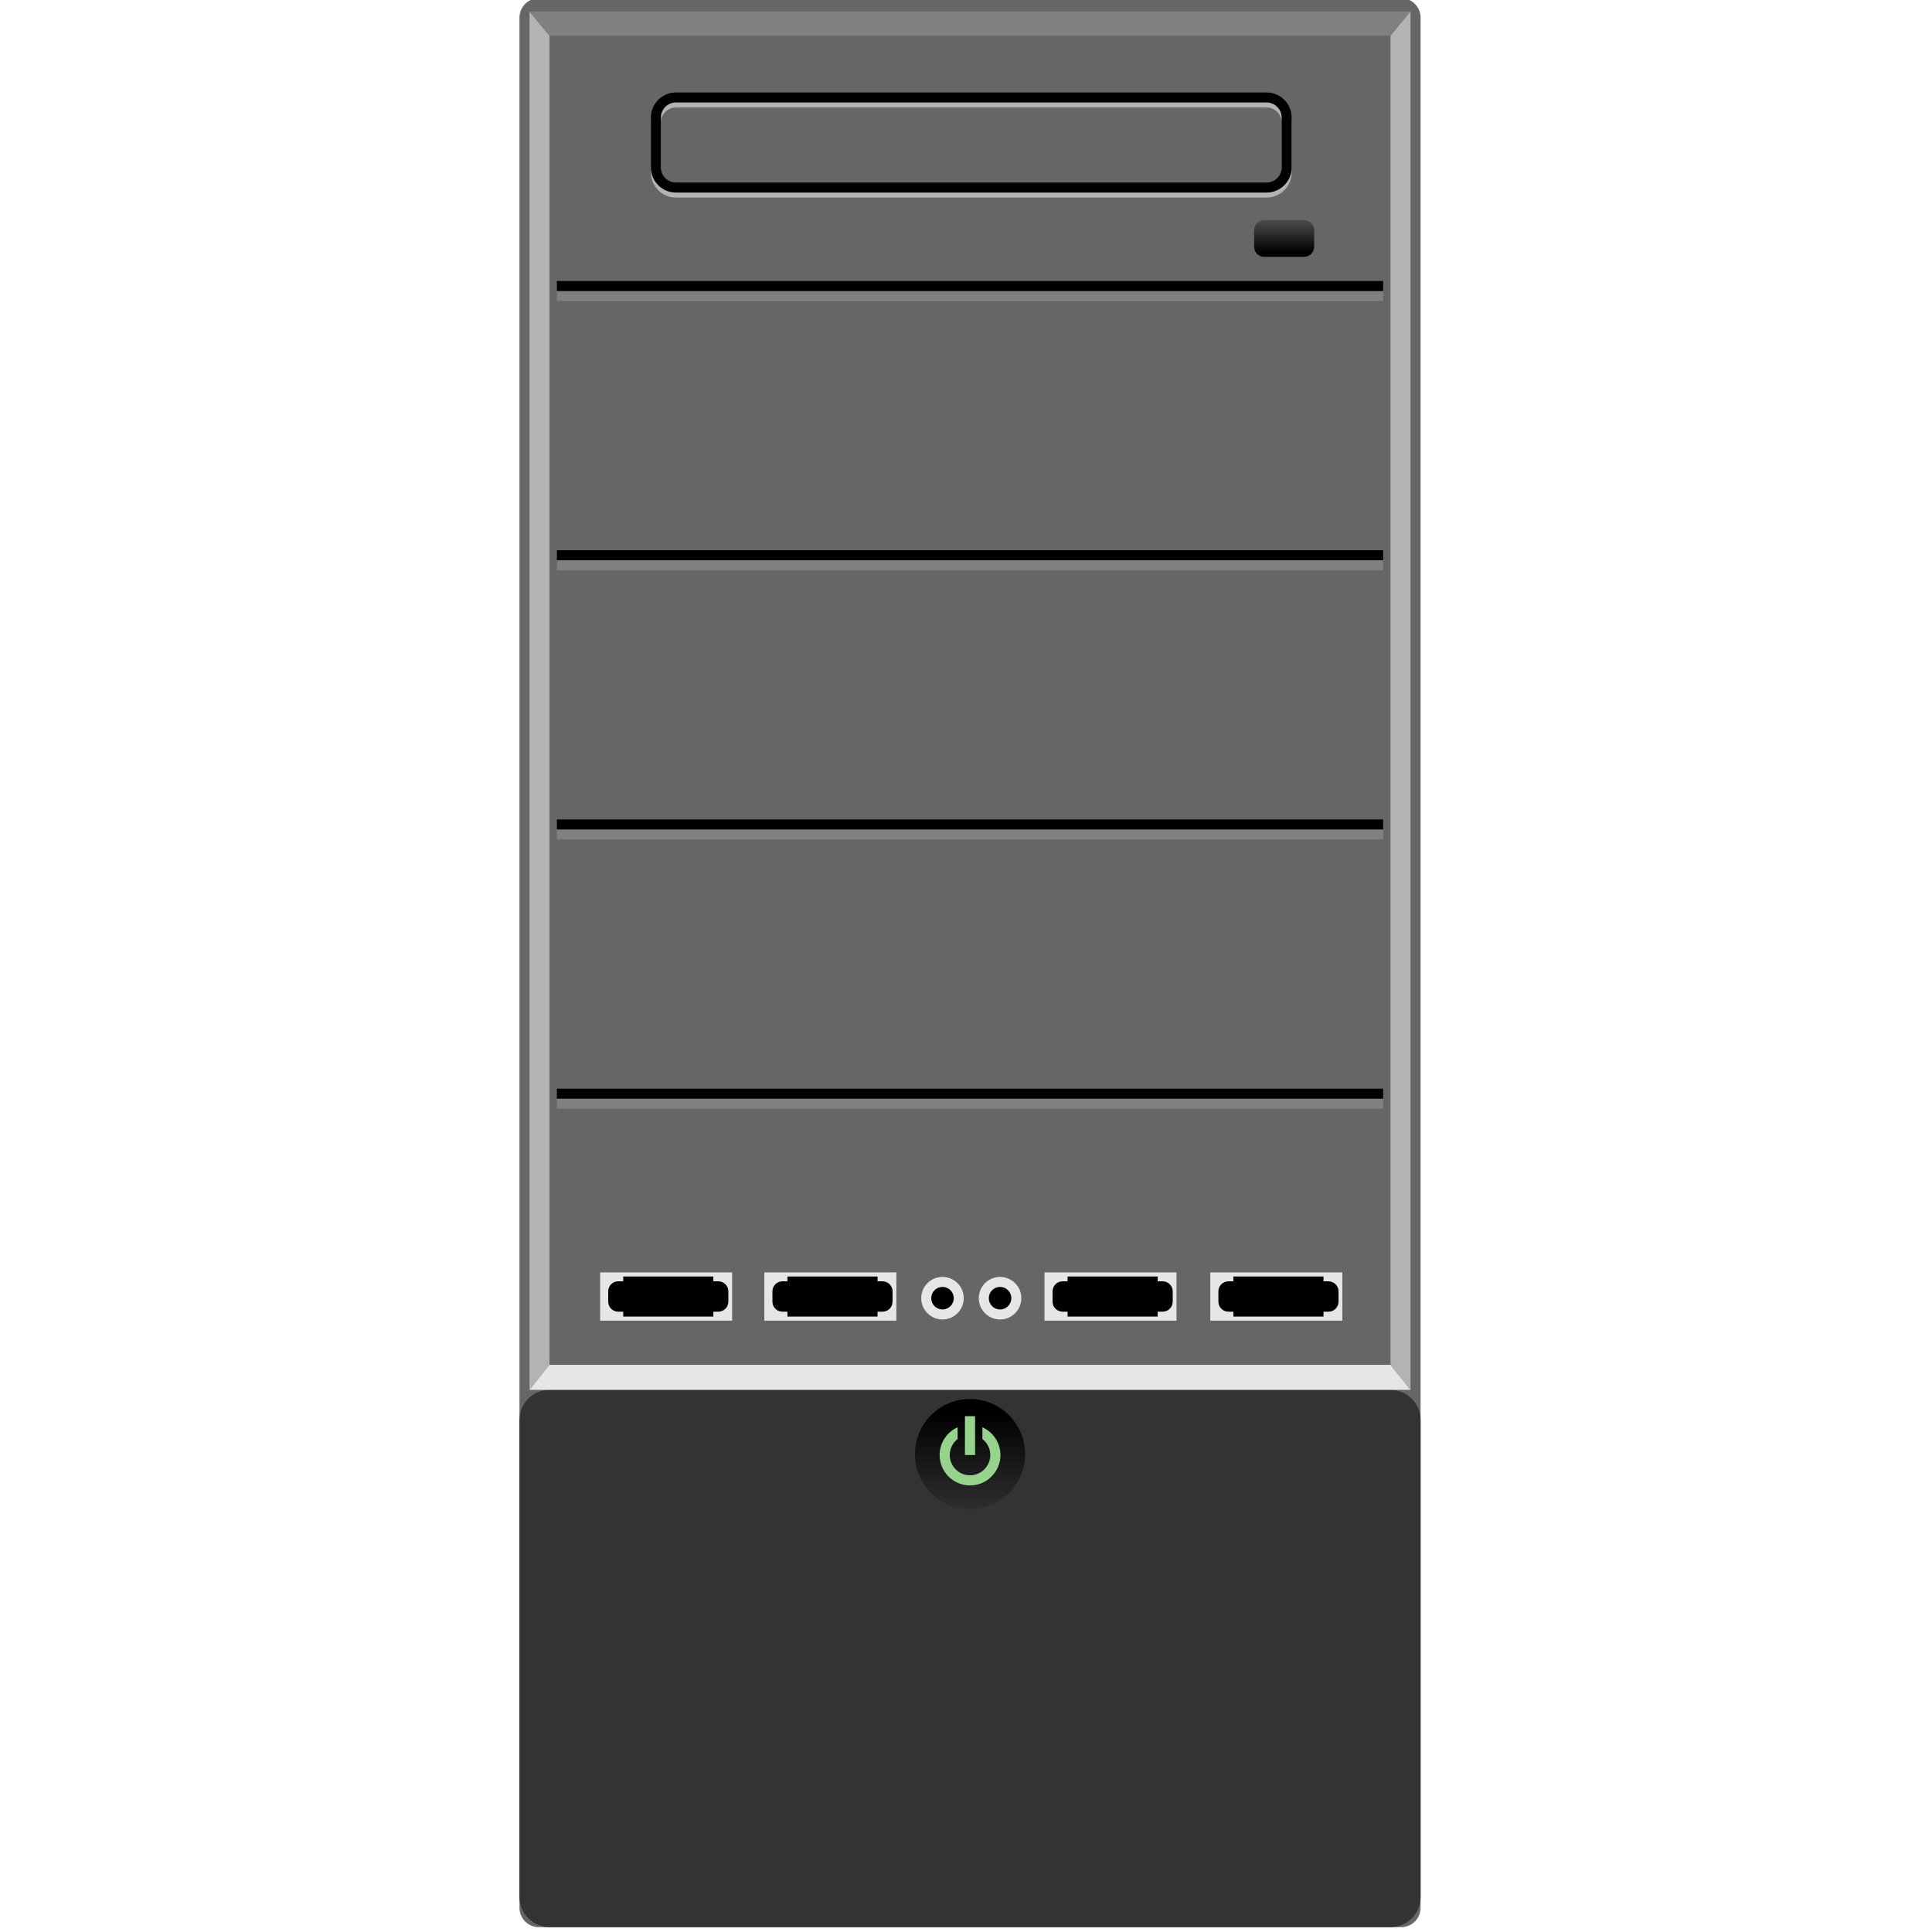 <svg version="1.1" id="Layer_1" xmlns="http://www.w3.org/2000/svg" xmlns:xlink="http://www.w3.org/1999/xlink" x="0px" y="0px" viewBox="0 0 100 100" xml:space="preserve"><desc>Copyright Opto 22</desc> 
<g>
<g id="shape">
	<g>
		<path fill="#666666" d="M73.528,98.75c0,0.55-0.45,1-1,1h-44.64c-0.55,0-1-0.45-1-1V0.906c0-0.55,0.45-1,1-1h44.64
			c0.55,0,1,0.45,1,1V98.75z"></path>
	</g>
</g>
<g id="dark">
	<g>
		<path fill="#333333" d="M73.528,98.195c0,0.855-0.7,1.555-1.555,1.555h-43.53c-0.855,0-1.555-0.7-1.555-1.555V73.494
			c0-0.855,0.7-1.555,1.555-1.555h43.53c0.855,0,1.555,0.7,1.555,1.555V98.195z"></path>
	</g>
	<g>
		<g>
			
				<linearGradient id="SVGID_1_" gradientUnits="userSpaceOnUse" x1="-2614.467" y1="-243.075" x2="-2614.467" y2="-245.902" gradientTransform="matrix(-1 0 0 -1 -2548 -232.831)">
				<stop offset="0" style="stop-color:#808080"></stop>
				<stop offset="1" style="stop-color:#000000"></stop>
			</linearGradient>
			<path fill="url(#SVGID_1_)" d="M64.913,11.911c0-0.285,0.233-0.518,0.518-0.518h2.073c0.285,0,0.518,0.233,0.518,0.518v0.864
				c0,0.285-0.233,0.518-0.518,0.518h-2.073c-0.285,0-0.518-0.233-0.518-0.518V11.911z"></path>
		</g>
	</g>
</g>
<g id="light">
	<g>
		<linearGradient id="SVGID_2_" gradientUnits="userSpaceOnUse" x1="50.208" y1="81.562" x2="50.208" y2="73.079">
			<stop offset="0" style="stop-color:#4D4D4D"></stop>
			<stop offset="1" style="stop-color:#000000"></stop>
		</linearGradient>
		<circle fill="url(#SVGID_2_)" cx="50.208" cy="75.264" r="2.85"></circle>
	</g>
	<polygon fill="#B3B3B3" points="27.406,0.597 27.406,71.939 28.442,70.643 28.442,1.849 	"></polygon>
	<polygon fill="#808080" points="73.01,0.597 71.973,1.849 28.442,1.849 27.406,0.597 	"></polygon>
	<g>
		<g>
			
				<line fill="none" stroke="#808080" stroke-width="0.518" stroke-miterlimit="10" x1="28.824" y1="15.323" x2="71.591" y2="15.323"></line>
		</g>
		<g>
			
				<line fill="none" stroke="#808080" stroke-width="0.518" stroke-miterlimit="10" x1="28.824" y1="29.257" x2="71.591" y2="29.257"></line>
		</g>
		<g>
			
				<line fill="none" stroke="#808080" stroke-width="0.518" stroke-miterlimit="10" x1="28.824" y1="43.192" x2="71.591" y2="43.192"></line>
		</g>
		<g>
			
				<line fill="none" stroke="#808080" stroke-width="0.518" stroke-miterlimit="10" x1="28.824" y1="57.126" x2="71.591" y2="57.126"></line>
		</g>
	</g>
</g>
<g id="hlights">
	<polygon fill="#E6E6E6" points="28.442,70.643 71.973,70.643 73.01,71.939 27.406,71.939 	"></polygon>
	<polygon fill="#B3B3B3" points="73.01,0.597 73.01,71.939 71.973,70.643 71.973,1.849 	"></polygon>
	<g>
		<path fill="#96D48D" d="M50.849,73.876v0.607c0.248,0.192,0.408,0.492,0.408,0.829c0,0.579-0.471,1.05-1.049,1.05
			s-1.049-0.471-1.049-1.05c0-0.337,0.16-0.637,0.408-0.829v-0.607c-0.549,0.246-0.932,0.797-0.932,1.436
			c0,0.868,0.706,1.574,1.574,1.574s1.574-0.706,1.574-1.574C51.782,74.673,51.398,74.122,50.849,73.876z"></path>
		<g>
			<rect x="49.945" y="73.301" fill="#96D48D" width="0.525" height="2.011"></rect>
		</g>
	</g>
	<g>
		<path fill="none" stroke="#B3B3B3" stroke-width="0.518" stroke-miterlimit="10" d="M66.597,8.931
			c0,0.57-0.466,1.036-1.036,1.036H34.985c-0.57,0-1.036-0.466-1.036-1.036V6.34c0-0.57,0.466-1.036,1.036-1.036H65.56
			c0.57,0,1.036,0.466,1.036,1.036V8.931z"></path>
	</g>
	<circle fill="#E6E6E6" cx="48.783" cy="67.194" r="1.101"></circle>
	<circle fill="#E6E6E6" cx="51.763" cy="67.194" r="1.101"></circle>
	<rect x="62.646" y="65.858" fill="#E6E6E6" width="6.833" height="2.5"></rect>
	<rect x="54.063" y="65.858" fill="#E6E6E6" width="6.833" height="2.5"></rect>
	<rect x="39.563" y="65.858" fill="#E6E6E6" width="6.833" height="2.5"></rect>
	<rect x="31.063" y="65.858" fill="#E6E6E6" width="6.833" height="2.5"></rect>
</g>
<g id="shadow">
	<g>
		<g>
			
				<line fill="none" stroke="#000000" stroke-width="0.518" stroke-miterlimit="10" x1="28.824" y1="14.805" x2="71.591" y2="14.805"></line>
		</g>
		<g>
			
				<line fill="none" stroke="#000000" stroke-width="0.518" stroke-miterlimit="10" x1="28.824" y1="28.739" x2="71.591" y2="28.739"></line>
		</g>
		<g>
			
				<line fill="none" stroke="#000000" stroke-width="0.518" stroke-miterlimit="10" x1="28.824" y1="42.673" x2="71.591" y2="42.673"></line>
		</g>
		<g>
			
				<line fill="none" stroke="#000000" stroke-width="0.518" stroke-miterlimit="10" x1="28.824" y1="56.608" x2="71.591" y2="56.608"></line>
		</g>
	</g>
	<g>
		<path fill="none" stroke="#000000" stroke-width="0.518" stroke-miterlimit="10" d="M66.597,8.672
			c0,0.57-0.466,1.036-1.036,1.036H34.985c-0.57,0-1.036-0.466-1.036-1.036V6.081c0-0.57,0.466-1.036,1.036-1.036H65.56
			c0.57,0,1.036,0.466,1.036,1.036V8.672z"></path>
	</g>
	<circle cx="48.783" cy="67.194" r="0.583"></circle>
	<circle cx="51.763" cy="67.194" r="0.583"></circle>
	<path d="M68.764,66.321h-0.259v-0.25h-4.664v0.25h-0.259c-0.285,0-0.518,0.233-0.518,0.518v0.536c0,0.285,0.233,0.518,0.518,0.518
		h0.259v0.25h4.664v-0.25h0.259c0.285,0,0.518-0.233,0.518-0.518V66.84C69.282,66.555,69.049,66.321,68.764,66.321z"></path>
	<path d="M60.181,66.321h-0.259v-0.25h-4.664v0.25h-0.259c-0.285,0-0.518,0.233-0.518,0.518v0.536c0,0.285,0.233,0.518,0.518,0.518
		h0.259v0.25h4.664v-0.25h0.259c0.285,0,0.518-0.233,0.518-0.518V66.84C60.699,66.555,60.466,66.321,60.181,66.321z"></path>
	<path d="M45.681,66.321h-0.259v-0.25h-4.664v0.25h-0.259c-0.285,0-0.518,0.233-0.518,0.518v0.536c0,0.285,0.233,0.518,0.518,0.518
		h0.259v0.25h4.664v-0.25h0.259c0.285,0,0.518-0.233,0.518-0.518V66.84C46.199,66.555,45.966,66.321,45.681,66.321z"></path>
	<path d="M37.181,66.321h-0.259v-0.25h-4.664v0.25h-0.259c-0.285,0-0.518,0.233-0.518,0.518v0.536c0,0.285,0.233,0.518,0.518,0.518
		h0.259v0.25h4.664v-0.25h0.259c0.285,0,0.518-0.233,0.518-0.518V66.84C37.699,66.555,37.466,66.321,37.181,66.321z"></path>
</g>
</g>
</svg>